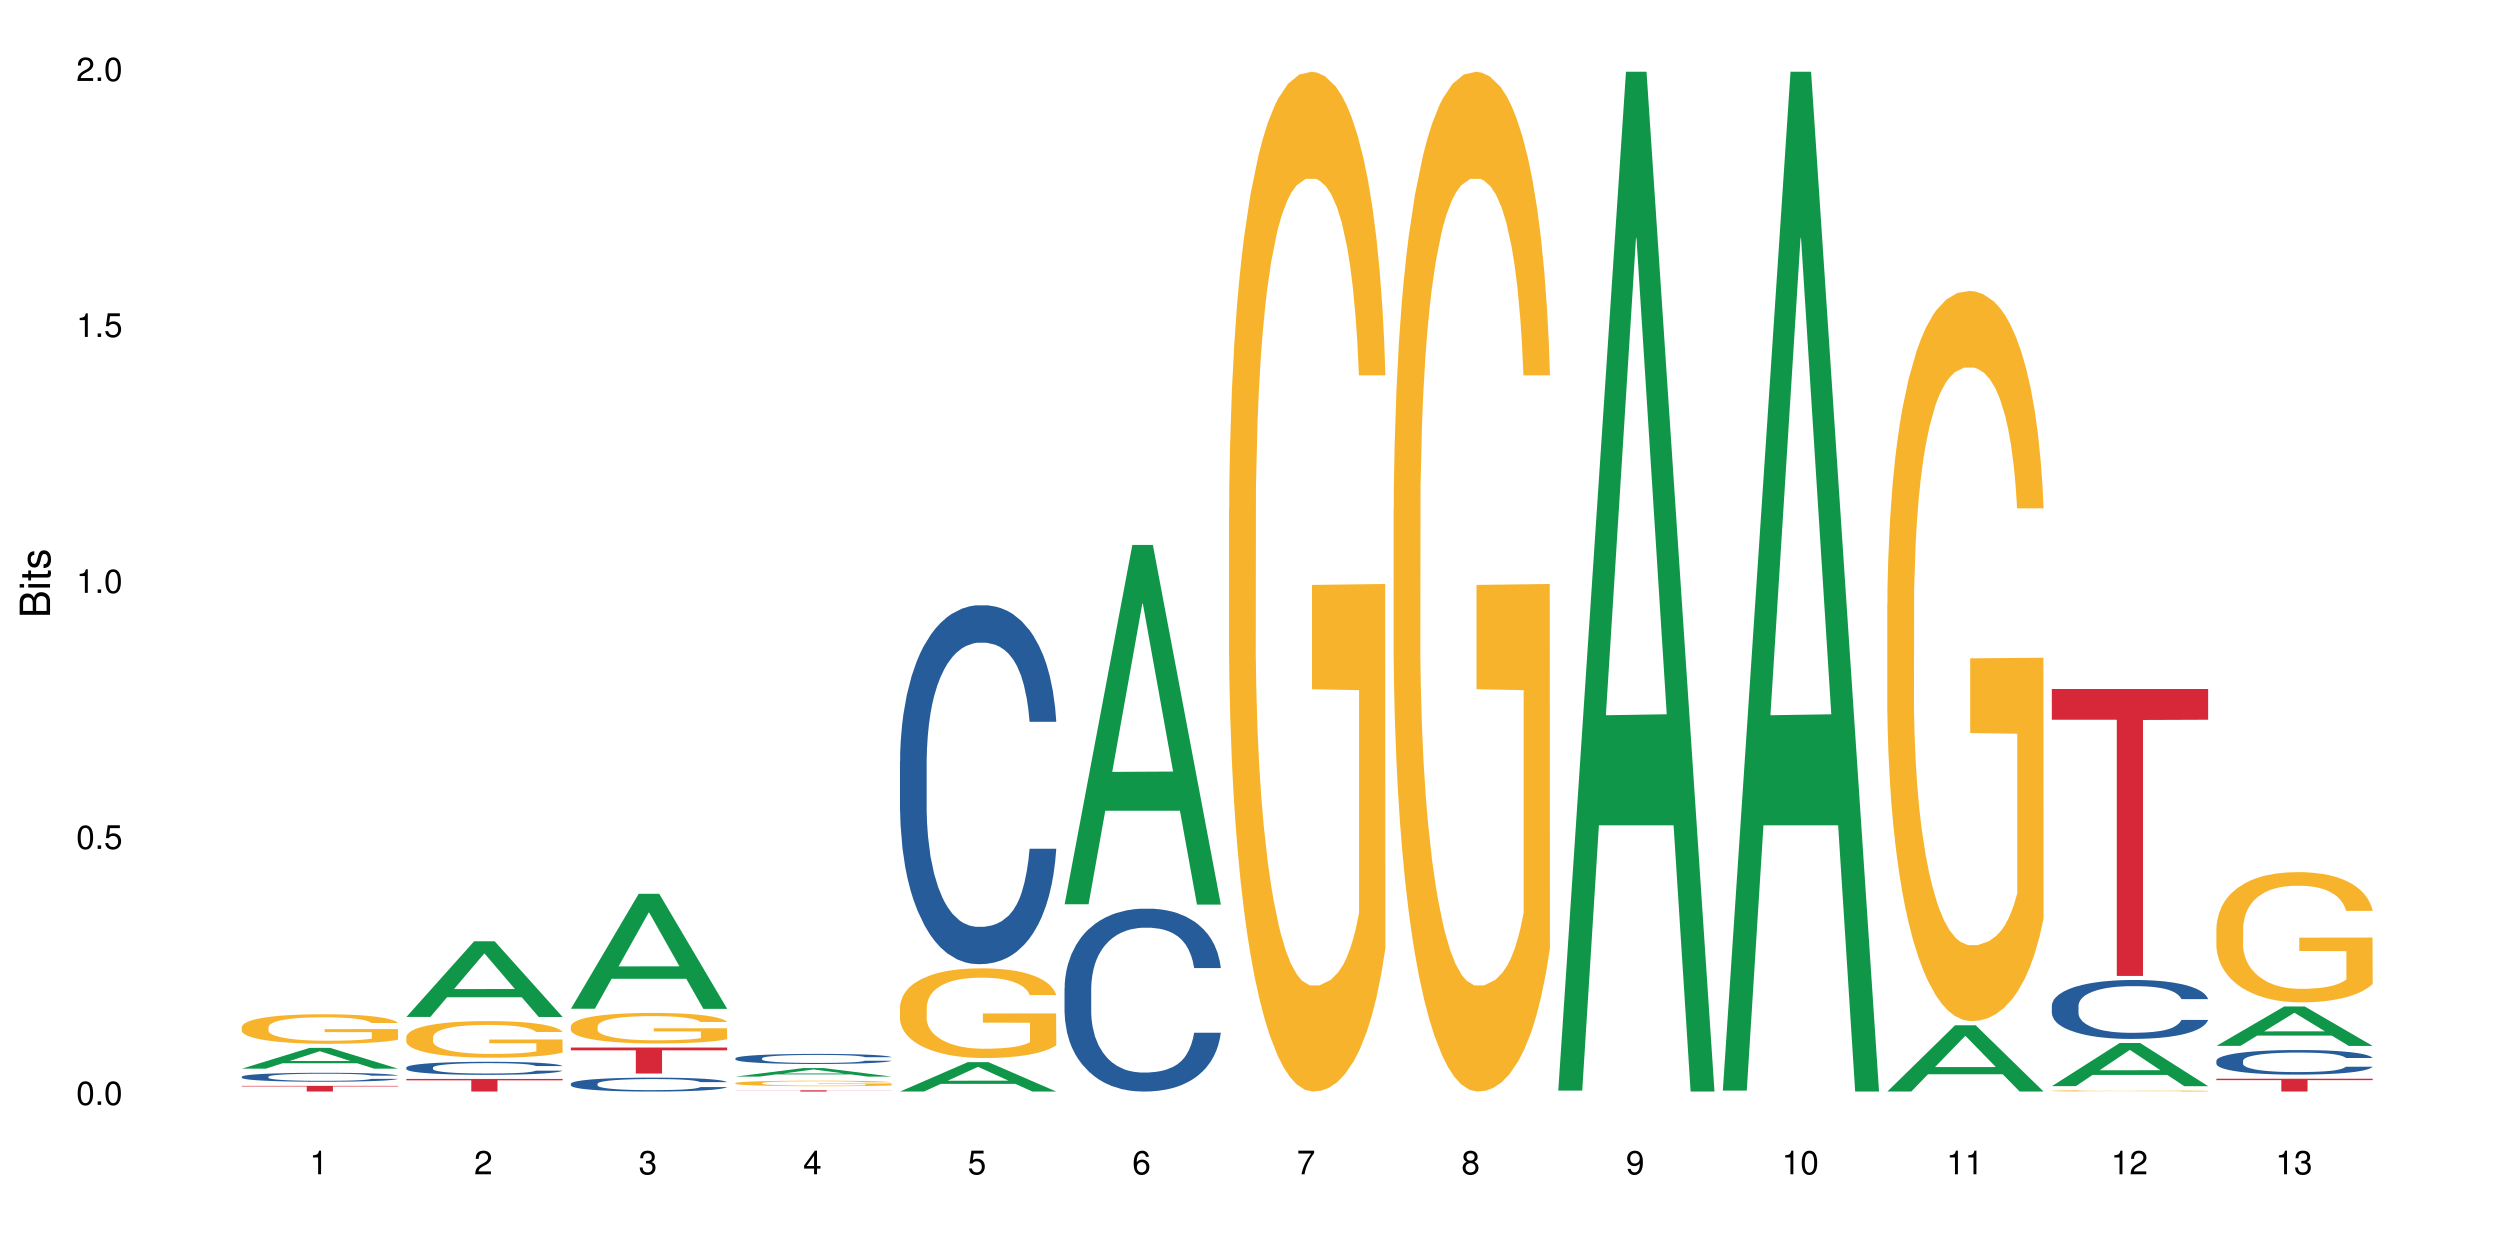 <?xml version="1.0" encoding="UTF-8"?>
<svg xmlns="http://www.w3.org/2000/svg" xmlns:xlink="http://www.w3.org/1999/xlink" width="720pt" height="360pt" viewBox="0 0 720 360" version="1.1">
<defs>
<g>
<symbol overflow="visible" id="glyph0-0">
<path style="stroke:none;" d=""/>
</symbol>
<symbol overflow="visible" id="glyph0-1">
<path style="stroke:none;" d="M 2.641 -6.797 C 2 -6.797 1.422 -6.531 1.078 -6.047 C 0.641 -5.453 0.406 -4.547 0.406 -3.297 C 0.406 -1 1.188 0.219 2.641 0.219 C 4.078 0.219 4.859 -1 4.859 -3.234 C 4.859 -4.562 4.656 -5.438 4.203 -6.047 C 3.844 -6.531 3.281 -6.797 2.641 -6.797 Z M 2.641 -6.047 C 3.547 -6.047 4 -5.125 4 -3.312 C 4 -1.375 3.562 -0.484 2.625 -0.484 C 1.734 -0.484 1.281 -1.422 1.281 -3.281 C 1.281 -5.141 1.734 -6.047 2.641 -6.047 Z M 2.641 -6.047 "/>
</symbol>
<symbol overflow="visible" id="glyph0-2">
<path style="stroke:none;" d="M 1.828 -1 L 0.828 -1 L 0.828 0 L 1.828 0 Z M 1.828 -1 "/>
</symbol>
<symbol overflow="visible" id="glyph0-3">
<path style="stroke:none;" d="M 4.562 -6.797 L 1.062 -6.797 L 0.547 -3.094 L 1.328 -3.094 C 1.719 -3.562 2.047 -3.734 2.578 -3.734 C 3.484 -3.734 4.062 -3.109 4.062 -2.094 C 4.062 -1.125 3.484 -0.531 2.578 -0.531 C 1.828 -0.531 1.375 -0.906 1.188 -1.672 L 0.328 -1.672 C 0.453 -1.109 0.547 -0.844 0.75 -0.594 C 1.125 -0.078 1.828 0.219 2.594 0.219 C 3.969 0.219 4.922 -0.781 4.922 -2.219 C 4.922 -3.562 4.031 -4.484 2.719 -4.484 C 2.25 -4.484 1.859 -4.359 1.469 -4.062 L 1.734 -5.969 L 4.562 -5.969 Z M 4.562 -6.797 "/>
</symbol>
<symbol overflow="visible" id="glyph0-4">
<path style="stroke:none;" d="M 2.484 -4.844 L 2.484 0 L 3.328 0 L 3.328 -6.797 L 2.766 -6.797 C 2.469 -5.75 2.281 -5.609 0.984 -5.453 L 0.984 -4.844 Z M 2.484 -4.844 "/>
</symbol>
<symbol overflow="visible" id="glyph0-5">
<path style="stroke:none;" d="M 4.859 -0.828 L 1.281 -0.828 C 1.359 -1.391 1.672 -1.75 2.5 -2.234 L 3.469 -2.75 C 4.406 -3.266 4.906 -3.969 4.906 -4.812 C 4.906 -5.375 4.672 -5.906 4.266 -6.266 C 3.859 -6.625 3.375 -6.797 2.719 -6.797 C 1.859 -6.797 1.219 -6.5 0.844 -5.922 C 0.609 -5.562 0.5 -5.125 0.484 -4.438 L 1.328 -4.438 C 1.359 -4.906 1.406 -5.188 1.531 -5.406 C 1.75 -5.812 2.188 -6.062 2.703 -6.062 C 3.469 -6.062 4.031 -5.516 4.031 -4.781 C 4.031 -4.25 3.719 -3.797 3.125 -3.438 L 2.234 -2.938 C 0.812 -2.141 0.406 -1.5 0.328 0 L 4.859 0 Z M 4.859 -0.828 "/>
</symbol>
<symbol overflow="visible" id="glyph0-6">
<path style="stroke:none;" d="M 2.125 -3.125 L 2.578 -3.125 C 3.516 -3.125 3.984 -2.703 3.984 -1.891 C 3.984 -1.031 3.469 -0.531 2.578 -0.531 C 1.656 -0.531 1.203 -0.984 1.156 -1.969 L 0.312 -1.969 C 0.344 -1.422 0.438 -1.078 0.609 -0.766 C 0.953 -0.109 1.625 0.219 2.547 0.219 C 3.953 0.219 4.859 -0.609 4.859 -1.906 C 4.859 -2.766 4.516 -3.25 3.703 -3.516 C 4.344 -3.766 4.656 -4.25 4.656 -4.938 C 4.656 -6.109 3.875 -6.797 2.578 -6.797 C 1.203 -6.797 0.484 -6.047 0.453 -4.609 L 1.297 -4.609 C 1.312 -5.016 1.344 -5.25 1.453 -5.453 C 1.641 -5.828 2.062 -6.062 2.594 -6.062 C 3.344 -6.062 3.797 -5.625 3.797 -4.906 C 3.797 -4.422 3.609 -4.141 3.25 -3.984 C 3.016 -3.891 2.719 -3.844 2.125 -3.844 Z M 2.125 -3.125 "/>
</symbol>
<symbol overflow="visible" id="glyph0-7">
<path style="stroke:none;" d="M 3.141 -1.625 L 3.141 0 L 3.984 0 L 3.984 -1.625 L 4.984 -1.625 L 4.984 -2.391 L 3.984 -2.391 L 3.984 -6.797 L 3.359 -6.797 L 0.266 -2.516 L 0.266 -1.625 Z M 3.141 -2.391 L 1 -2.391 L 3.141 -5.359 Z M 3.141 -2.391 "/>
</symbol>
<symbol overflow="visible" id="glyph0-8">
<path style="stroke:none;" d="M 4.781 -5.031 C 4.609 -6.141 3.891 -6.797 2.844 -6.797 C 2.094 -6.797 1.422 -6.438 1.031 -5.828 C 0.609 -5.172 0.406 -4.344 0.406 -3.094 C 0.406 -1.953 0.578 -1.234 0.984 -0.625 C 1.359 -0.078 1.953 0.219 2.703 0.219 C 3.984 0.219 4.922 -0.734 4.922 -2.078 C 4.922 -3.344 4.062 -4.234 2.844 -4.234 C 2.172 -4.234 1.641 -3.969 1.281 -3.469 C 1.281 -5.125 1.828 -6.047 2.797 -6.047 C 3.391 -6.047 3.797 -5.672 3.938 -5.031 Z M 2.734 -3.484 C 3.547 -3.484 4.062 -2.922 4.062 -2 C 4.062 -1.156 3.484 -0.531 2.703 -0.531 C 1.922 -0.531 1.328 -1.188 1.328 -2.047 C 1.328 -2.891 1.906 -3.484 2.734 -3.484 Z M 2.734 -3.484 "/>
</symbol>
<symbol overflow="visible" id="glyph0-9">
<path style="stroke:none;" d="M 4.984 -6.797 L 0.438 -6.797 L 0.438 -5.969 L 4.109 -5.969 C 2.5 -3.656 1.828 -2.234 1.328 0 L 2.219 0 C 2.594 -2.172 3.453 -4.047 4.984 -6.094 Z M 4.984 -6.797 "/>
</symbol>
<symbol overflow="visible" id="glyph0-10">
<path style="stroke:none;" d="M 3.75 -3.578 C 4.453 -4 4.688 -4.344 4.688 -4.984 C 4.688 -6.047 3.844 -6.797 2.641 -6.797 C 1.438 -6.797 0.594 -6.047 0.594 -4.984 C 0.594 -4.359 0.828 -4.016 1.516 -3.578 C 0.734 -3.203 0.359 -2.641 0.359 -1.891 C 0.359 -0.641 1.297 0.219 2.641 0.219 C 3.984 0.219 4.922 -0.641 4.922 -1.875 C 4.922 -2.641 4.531 -3.203 3.75 -3.578 Z M 2.641 -6.047 C 3.359 -6.047 3.812 -5.625 3.812 -4.969 C 3.812 -4.344 3.344 -3.922 2.641 -3.922 C 1.922 -3.922 1.453 -4.344 1.453 -4.984 C 1.453 -5.625 1.922 -6.047 2.641 -6.047 Z M 2.641 -3.203 C 3.484 -3.203 4.062 -2.672 4.062 -1.875 C 4.062 -1.062 3.484 -0.531 2.625 -0.531 C 1.797 -0.531 1.219 -1.078 1.219 -1.875 C 1.219 -2.672 1.797 -3.203 2.641 -3.203 Z M 2.641 -3.203 "/>
</symbol>
<symbol overflow="visible" id="glyph0-11">
<path style="stroke:none;" d="M 0.516 -1.547 C 0.672 -0.438 1.406 0.219 2.438 0.219 C 3.188 0.219 3.859 -0.141 4.266 -0.75 C 4.688 -1.406 4.891 -2.25 4.891 -3.484 C 4.891 -4.625 4.703 -5.359 4.312 -5.953 C 3.938 -6.5 3.344 -6.797 2.594 -6.797 C 1.297 -6.797 0.359 -5.844 0.359 -4.516 C 0.359 -3.25 1.234 -2.344 2.453 -2.344 C 3.094 -2.344 3.562 -2.578 4.016 -3.109 C 4 -1.453 3.469 -0.531 2.5 -0.531 C 1.906 -0.531 1.484 -0.906 1.359 -1.547 Z M 2.578 -6.062 C 3.375 -6.062 3.969 -5.406 3.969 -4.531 C 3.969 -3.688 3.375 -3.094 2.547 -3.094 C 1.734 -3.094 1.234 -3.672 1.234 -4.578 C 1.234 -5.438 1.797 -6.062 2.578 -6.062 Z M 2.578 -6.062 "/>
</symbol>
<symbol overflow="visible" id="glyph1-0">
<path style="stroke:none;" d=""/>
</symbol>
<symbol overflow="visible" id="glyph1-1">
<path style="stroke:none;" d="M 0 -0.953 L 0 -4.891 C 0 -5.719 -0.234 -6.344 -0.734 -6.797 C -1.188 -7.234 -1.812 -7.469 -2.5 -7.469 C -3.547 -7.469 -4.188 -7 -4.625 -5.875 C -4.984 -6.672 -5.641 -7.094 -6.531 -7.094 C -7.156 -7.094 -7.734 -6.859 -8.141 -6.391 C -8.562 -5.938 -8.75 -5.344 -8.75 -4.5 L -8.75 -0.953 Z M -4.984 -2.062 L -7.766 -2.062 L -7.766 -4.219 C -7.766 -4.844 -7.688 -5.203 -7.453 -5.5 C -7.219 -5.812 -6.859 -5.969 -6.375 -5.969 C -5.906 -5.969 -5.531 -5.812 -5.297 -5.5 C -5.062 -5.203 -4.984 -4.844 -4.984 -4.219 Z M -0.984 -2.062 L -4 -2.062 L -4 -4.781 C -4 -5.328 -3.859 -5.688 -3.578 -5.953 C -3.297 -6.219 -2.922 -6.359 -2.484 -6.359 C -2.062 -6.359 -1.688 -6.219 -1.406 -5.953 C -1.109 -5.688 -0.984 -5.328 -0.984 -4.781 Z M -0.984 -2.062 "/>
</symbol>
<symbol overflow="visible" id="glyph1-2">
<path style="stroke:none;" d="M -6.281 -1.797 L -6.281 -0.797 L 0 -0.797 L 0 -1.797 Z M -8.75 -1.797 L -8.75 -0.797 L -7.484 -0.797 L -7.484 -1.797 Z M -8.75 -1.797 "/>
</symbol>
<symbol overflow="visible" id="glyph1-3">
<path style="stroke:none;" d="M -6.281 -3.047 L -6.281 -2.016 L -8.016 -2.016 L -8.016 -1.016 L -6.281 -1.016 L -6.281 -0.172 L -5.469 -0.172 L -5.469 -1.016 L -0.719 -1.016 C -0.078 -1.016 0.281 -1.453 0.281 -2.234 C 0.281 -2.469 0.25 -2.719 0.188 -3.047 L -0.641 -3.047 C -0.609 -2.922 -0.594 -2.766 -0.594 -2.562 C -0.594 -2.141 -0.719 -2.016 -1.156 -2.016 L -5.469 -2.016 L -5.469 -3.047 Z M -6.281 -3.047 "/>
</symbol>
<symbol overflow="visible" id="glyph1-4">
<path style="stroke:none;" d="M -4.531 -5.25 C -5.766 -5.25 -6.469 -4.422 -6.469 -2.969 C -6.469 -1.516 -5.719 -0.562 -4.547 -0.562 C -3.562 -0.562 -3.094 -1.062 -2.734 -2.562 L -2.516 -3.484 C -2.344 -4.188 -2.094 -4.469 -1.625 -4.469 C -1.047 -4.469 -0.641 -3.875 -0.641 -3 C -0.641 -2.453 -0.797 -2 -1.062 -1.75 C -1.25 -1.594 -1.422 -1.531 -1.875 -1.469 L -1.875 -0.406 C -0.422 -0.453 0.281 -1.266 0.281 -2.922 C 0.281 -4.5 -0.5 -5.516 -1.719 -5.516 C -2.656 -5.516 -3.172 -4.984 -3.469 -3.734 L -3.703 -2.766 C -3.891 -1.953 -4.156 -1.609 -4.594 -1.609 C -5.172 -1.609 -5.547 -2.125 -5.547 -2.938 C -5.547 -3.75 -5.203 -4.172 -4.531 -4.203 Z M -4.531 -5.25 "/>
</symbol>
</g>
</defs>
<g id="surface72595">
<rect x="0" y="0" width="720" height="360" style="fill:rgb(100%,100%,100%);fill-opacity:1;stroke:none;"/>
<path style=" stroke:none;fill-rule:nonzero;fill:rgb(6.275%,58.824%,28.235%);fill-opacity:1;" d="M 69.629 307.777 L 69.676 307.773 L 89.156 301.793 L 95.074 301.793 L 114.648 307.785 L 107.773 307.785 L 102.867 306.219 L 81.367 306.219 L 76.555 307.777 L 69.629 307.777 L 83.434 305.574 L 100.895 305.566 L 92.188 302.77 L 92.09 302.766 L 91.996 302.781 L 83.387 305.566 L 83.434 305.574 Z M 69.629 307.777 "/>
<path style=" stroke:none;fill-rule:nonzero;fill:rgb(14.51%,36.078%,60%);fill-opacity:1;" d="M 69.629 310.086 L 69.684 310.082 L 69.684 310.027 L 69.848 309.938 L 70.234 309.824 L 70.617 309.746 L 71.605 309.605 L 72.977 309.473 L 74.406 309.367 L 75.449 309.309 L 76.383 309.262 L 78.523 309.172 L 79.895 309.129 L 81.379 309.09 L 83.191 309.047 L 84.508 309.023 L 87.473 308.988 L 89.668 308.969 L 91.371 308.965 L 95.051 308.965 L 97.246 308.973 L 98.84 308.984 L 100.594 309.004 L 102.078 309.023 L 104.656 309.078 L 106.965 309.145 L 108.008 309.18 L 109.652 309.254 L 110.918 309.324 L 111.797 309.387 L 112.785 309.473 L 113.66 309.578 L 114.32 309.699 L 114.648 309.801 L 106.965 309.801 L 106.578 309.707 L 106.141 309.633 L 105.316 309.535 L 104.492 309.469 L 103.34 309.398 L 102.297 309.355 L 100.871 309.309 L 99.605 309.281 L 98.289 309.262 L 97.027 309.246 L 94.609 309.23 L 91.809 309.23 L 90.766 309.238 L 88.625 309.254 L 87.473 309.273 L 85.824 309.305 L 84.672 309.336 L 83.301 309.383 L 82.367 309.422 L 81.215 309.484 L 80.391 309.539 L 79.457 309.617 L 78.906 309.676 L 78.414 309.742 L 77.977 309.82 L 77.645 309.902 L 77.426 309.988 L 77.316 310.074 L 77.316 310.441 L 77.426 310.523 L 77.699 310.625 L 78.414 310.766 L 79.457 310.891 L 80.664 310.992 L 81.816 311.062 L 82.477 311.094 L 83.355 311.133 L 84.727 311.18 L 86.703 311.227 L 87.855 311.246 L 89.613 311.266 L 91.426 311.273 L 93.844 311.273 L 95.984 311.266 L 97.41 311.254 L 98.895 311.234 L 100.926 311.195 L 102.188 311.156 L 103.285 311.113 L 104.109 311.066 L 104.656 311.027 L 105.48 310.957 L 106.141 310.875 L 106.633 310.793 L 106.965 310.715 L 114.648 310.715 L 114.32 310.809 L 113.828 310.898 L 113.332 310.969 L 112.562 311.051 L 111.688 311.125 L 110.422 311.207 L 109.379 311.262 L 108.008 311.32 L 106.746 311.363 L 105.371 311.402 L 103.34 311.449 L 102.023 311.477 L 100.594 311.496 L 98.895 311.516 L 96.75 311.531 L 94.445 311.539 L 92.305 311.543 L 90 311.539 L 88.297 311.527 L 86.047 311.508 L 83.246 311.465 L 81.215 311.422 L 79.621 311.375 L 78.25 311.328 L 76.711 311.266 L 74.734 311.16 L 73.527 311.082 L 72.703 311.016 L 71.77 310.922 L 71.113 310.84 L 70.344 310.707 L 69.793 310.539 L 69.629 310.41 Z M 69.629 310.086 "/>
<path style=" stroke:none;fill-rule:nonzero;fill:rgb(96.863%,70.196%,16.863%);fill-opacity:1;" d="M 69.629 295.746 L 69.684 295.738 L 69.684 295.582 L 69.902 295.234 L 70.453 294.75 L 71.168 294.355 L 71.934 294.043 L 72.43 293.879 L 73.254 293.648 L 73.965 293.477 L 75.777 293.125 L 78.086 292.801 L 79.348 292.66 L 80.773 292.527 L 82.805 292.379 L 83.738 292.324 L 86.594 292.199 L 89.832 292.125 L 93.402 292.102 L 95.051 292.109 L 97.301 292.141 L 100.375 292.223 L 102.133 292.301 L 103.504 292.379 L 104.934 292.48 L 106.688 292.637 L 108.336 292.824 L 109.652 293.008 L 110.973 293.242 L 112.07 293.492 L 113.004 293.762 L 113.828 294.09 L 114.32 294.363 L 114.648 294.633 L 107.02 294.633 L 106.578 294.363 L 106.086 294.152 L 105.262 293.895 L 104.438 293.711 L 103.613 293.562 L 102.078 293.359 L 100.758 293.234 L 99.113 293.125 L 97.52 293.055 L 95.707 293.008 L 94.609 292.992 L 91.699 292.992 L 89.066 293.047 L 87.527 293.109 L 86.43 293.172 L 84.891 293.289 L 83.961 293.383 L 83.41 293.445 L 81.762 293.688 L 80.664 293.902 L 80.062 294.051 L 79.293 294.285 L 78.742 294.496 L 78.141 294.805 L 77.809 295.039 L 77.371 295.566 L 77.316 296.965 L 77.48 297.262 L 77.809 297.582 L 78.25 297.859 L 78.906 298.156 L 79.566 298.383 L 80.719 298.684 L 81.707 298.887 L 82.477 299.02 L 83.961 299.23 L 84.562 299.297 L 85.992 299.438 L 87.473 299.547 L 89.285 299.641 L 90.656 299.688 L 92.855 299.727 L 95.652 299.727 L 98.949 299.68 L 101.035 299.617 L 102.461 299.555 L 103.395 299.5 L 104.547 299.414 L 105.371 299.336 L 106.141 299.254 L 107.074 299.121 L 107.074 297.262 L 93.512 297.254 L 93.512 296.383 L 114.594 296.375 L 114.648 299.414 L 113.496 299.625 L 112.07 299.828 L 110.699 299.984 L 109.27 300.113 L 107.238 300.262 L 105.59 300.355 L 103.066 300.465 L 100.758 300.535 L 98.344 300.582 L 96.203 300.605 L 93.676 300.613 L 91.426 300.598 L 89.012 300.551 L 87.09 300.488 L 85.332 300.41 L 83.574 300.309 L 81.379 300.145 L 79.953 300.016 L 78.469 299.852 L 76.988 299.656 L 75.668 299.445 L 74.789 299.281 L 73.91 299.098 L 72.977 298.863 L 72.102 298.598 L 71.441 298.359 L 70.836 298.086 L 70.398 297.828 L 69.957 297.48 L 69.738 297.199 L 69.629 296.957 Z M 69.629 295.746 "/>
<path style=" stroke:none;fill-rule:nonzero;fill:rgb(83.922%,15.686%,22.353%);fill-opacity:1;" d="M 69.629 312.723 L 114.648 312.723 L 114.648 312.898 L 95.887 312.902 L 95.887 314.371 L 88.34 314.371 L 88.34 312.902 L 88.23 312.898 L 69.629 312.898 Z M 69.629 312.723 "/>
<path style=" stroke:none;fill-rule:nonzero;fill:rgb(6.275%,58.824%,28.235%);fill-opacity:1;" d="M 117.02 292.879 L 117.066 292.859 L 136.547 271.09 L 142.465 271.09 L 162.039 292.898 L 155.164 292.898 L 150.258 287.207 L 128.758 287.207 L 123.945 292.879 L 117.02 292.879 L 130.824 284.852 L 148.285 284.832 L 139.578 274.652 L 139.48 274.633 L 139.387 274.691 L 130.777 284.832 L 130.824 284.852 Z M 117.02 292.879 "/>
<path style=" stroke:none;fill-rule:nonzero;fill:rgb(14.51%,36.078%,60%);fill-opacity:1;" d="M 117.02 307.434 L 117.074 307.43 L 117.074 307.348 L 117.238 307.219 L 117.625 307.055 L 118.008 306.938 L 118.996 306.738 L 120.367 306.539 L 121.797 306.391 L 122.84 306.301 L 123.773 306.23 L 125.914 306.105 L 127.285 306.039 L 128.77 305.98 L 130.582 305.922 L 131.898 305.887 L 134.863 305.832 L 137.059 305.809 L 138.762 305.797 L 142.441 305.797 L 144.637 305.812 L 146.23 305.828 L 147.984 305.855 L 149.469 305.887 L 152.047 305.965 L 154.355 306.059 L 155.398 306.113 L 157.043 306.223 L 158.309 306.324 L 159.188 306.414 L 160.176 306.539 L 161.051 306.695 L 161.711 306.871 L 162.039 307.02 L 154.355 307.02 L 153.969 306.883 L 153.531 306.773 L 152.707 306.633 L 151.883 306.535 L 150.73 306.434 L 149.688 306.367 L 148.262 306.305 L 146.996 306.262 L 145.68 306.23 L 144.418 306.211 L 142 306.191 L 139.199 306.191 L 138.156 306.195 L 136.016 306.223 L 134.863 306.25 L 133.215 306.297 L 132.062 306.34 L 130.691 306.41 L 129.758 306.469 L 128.605 306.559 L 127.781 306.637 L 126.848 306.75 L 126.297 306.836 L 125.805 306.934 L 125.367 307.047 L 125.035 307.168 L 124.816 307.293 L 124.707 307.418 L 124.707 307.949 L 124.816 308.074 L 125.09 308.219 L 125.805 308.43 L 126.848 308.609 L 128.055 308.754 L 129.207 308.859 L 129.867 308.906 L 130.746 308.961 L 132.117 309.031 L 134.094 309.098 L 135.246 309.125 L 137.004 309.152 L 138.816 309.168 L 141.234 309.168 L 143.375 309.152 L 144.801 309.137 L 146.285 309.109 L 148.316 309.051 L 149.578 308.996 L 150.676 308.93 L 151.5 308.863 L 152.047 308.809 L 152.871 308.703 L 153.531 308.586 L 154.023 308.465 L 154.355 308.348 L 162.039 308.348 L 161.711 308.484 L 161.219 308.621 L 160.723 308.719 L 159.953 308.84 L 159.074 308.945 L 157.812 309.066 L 156.77 309.145 L 155.398 309.23 L 154.137 309.297 L 152.762 309.355 L 150.73 309.426 L 149.414 309.461 L 147.984 309.488 L 146.285 309.516 L 144.141 309.543 L 141.836 309.555 L 139.695 309.559 L 137.391 309.551 L 135.688 309.539 L 133.438 309.508 L 130.637 309.445 L 128.605 309.379 L 127.012 309.316 L 125.641 309.246 L 124.102 309.152 L 122.125 309 L 120.918 308.887 L 120.094 308.789 L 119.16 308.656 L 118.504 308.535 L 117.734 308.344 L 117.184 308.098 L 117.02 307.91 Z M 117.02 307.434 "/>
<path style=" stroke:none;fill-rule:nonzero;fill:rgb(96.863%,70.196%,16.863%);fill-opacity:1;" d="M 117.02 298.594 L 117.074 298.582 L 117.074 298.391 L 117.293 297.957 L 117.844 297.363 L 118.559 296.871 L 119.324 296.484 L 119.82 296.285 L 120.645 295.996 L 121.355 295.781 L 123.168 295.352 L 125.477 294.945 L 126.738 294.773 L 128.164 294.609 L 130.195 294.426 L 131.129 294.359 L 133.984 294.203 L 137.223 294.109 L 140.793 294.078 L 142.441 294.09 L 144.691 294.129 L 147.766 294.234 L 149.523 294.328 L 150.895 294.426 L 152.324 294.551 L 154.078 294.742 L 155.727 294.973 L 157.043 295.207 L 158.363 295.496 L 159.461 295.801 L 160.395 296.141 L 161.219 296.543 L 161.711 296.879 L 162.039 297.219 L 154.41 297.219 L 153.969 296.879 L 153.477 296.621 L 152.652 296.301 L 151.828 296.07 L 151.004 295.891 L 149.469 295.637 L 148.148 295.484 L 146.504 295.352 L 144.91 295.262 L 143.098 295.207 L 142 295.188 L 139.09 295.188 L 136.457 295.254 L 134.918 295.332 L 133.82 295.406 L 132.281 295.551 L 131.352 295.668 L 130.801 295.746 L 129.152 296.043 L 128.055 296.312 L 127.453 296.496 L 126.684 296.785 L 126.133 297.043 L 125.531 297.43 L 125.199 297.719 L 124.762 298.371 L 124.707 300.105 L 124.871 300.469 L 125.199 300.863 L 125.641 301.211 L 126.297 301.578 L 126.957 301.855 L 128.109 302.23 L 129.098 302.48 L 129.867 302.645 L 131.352 302.906 L 131.953 302.992 L 133.383 303.164 L 134.863 303.301 L 136.676 303.414 L 138.047 303.473 L 140.246 303.52 L 143.043 303.52 L 146.34 303.465 L 148.426 303.387 L 149.852 303.309 L 150.785 303.242 L 151.938 303.137 L 152.762 303.039 L 153.531 302.934 L 154.465 302.77 L 154.465 300.469 L 140.902 300.461 L 140.902 299.383 L 161.984 299.371 L 162.039 303.137 L 160.887 303.395 L 159.461 303.648 L 158.086 303.84 L 156.66 304.004 L 154.629 304.184 L 152.98 304.301 L 150.457 304.438 L 148.148 304.523 L 145.734 304.582 L 143.594 304.609 L 141.066 304.617 L 138.816 304.598 L 136.402 304.543 L 134.48 304.465 L 132.723 304.367 L 130.965 304.242 L 128.77 304.043 L 127.34 303.879 L 125.859 303.676 L 124.379 303.434 L 123.059 303.176 L 122.18 302.973 L 121.301 302.742 L 120.367 302.453 L 119.492 302.125 L 118.832 301.828 L 118.227 301.492 L 117.789 301.172 L 117.348 300.738 L 117.129 300.395 L 117.02 300.094 Z M 117.02 298.594 "/>
<path style=" stroke:none;fill-rule:nonzero;fill:rgb(83.922%,15.686%,22.353%);fill-opacity:1;" d="M 117.02 310.738 L 162.039 310.738 L 162.039 311.129 L 143.277 311.129 L 143.277 314.371 L 135.73 314.371 L 135.73 311.133 L 135.617 311.129 L 117.02 311.129 Z M 117.02 310.738 "/>
<path style=" stroke:none;fill-rule:nonzero;fill:rgb(6.275%,58.824%,28.235%);fill-opacity:1;" d="M 164.41 290.516 L 164.457 290.484 L 183.938 257.418 L 189.855 257.418 L 209.43 290.547 L 202.555 290.547 L 197.648 281.898 L 176.148 281.898 L 171.336 290.516 L 164.41 290.516 L 178.215 278.324 L 195.676 278.293 L 186.969 262.832 L 186.871 262.801 L 186.777 262.895 L 178.168 278.293 L 178.215 278.324 Z M 164.41 290.516 "/>
<path style=" stroke:none;fill-rule:nonzero;fill:rgb(14.51%,36.078%,60%);fill-opacity:1;" d="M 164.41 312.105 L 164.465 312.102 L 164.465 312.012 L 164.629 311.875 L 165.016 311.699 L 165.398 311.578 L 166.387 311.359 L 167.758 311.152 L 169.188 310.992 L 170.23 310.895 L 171.164 310.82 L 173.305 310.688 L 174.676 310.617 L 176.16 310.555 L 177.973 310.492 L 179.289 310.457 L 182.254 310.398 L 184.449 310.371 L 186.152 310.359 L 189.832 310.359 L 192.027 310.375 L 193.621 310.395 L 195.375 310.422 L 196.859 310.457 L 199.438 310.535 L 201.746 310.637 L 202.789 310.695 L 204.434 310.812 L 205.699 310.922 L 206.578 311.016 L 207.566 311.152 L 208.441 311.316 L 209.102 311.504 L 209.43 311.66 L 201.746 311.66 L 201.359 311.516 L 200.922 311.402 L 200.098 311.25 L 199.273 311.145 L 198.121 311.039 L 197.078 310.969 L 195.652 310.898 L 194.387 310.855 L 193.07 310.82 L 191.809 310.801 L 189.391 310.777 L 186.59 310.777 L 185.547 310.785 L 183.406 310.812 L 182.254 310.84 L 180.605 310.891 L 179.453 310.938 L 178.082 311.012 L 177.148 311.074 L 175.996 311.172 L 175.172 311.254 L 174.238 311.375 L 173.688 311.469 L 173.195 311.57 L 172.754 311.691 L 172.426 311.82 L 172.207 311.953 L 172.098 312.086 L 172.098 312.656 L 172.207 312.785 L 172.48 312.941 L 173.195 313.164 L 174.238 313.359 L 175.445 313.512 L 176.598 313.621 L 177.258 313.676 L 178.137 313.734 L 179.508 313.805 L 181.484 313.879 L 182.637 313.91 L 184.395 313.938 L 186.207 313.953 L 188.621 313.953 L 190.766 313.938 L 192.191 313.918 L 193.676 313.891 L 195.707 313.828 L 196.969 313.77 L 198.066 313.699 L 198.891 313.629 L 199.438 313.57 L 200.262 313.457 L 200.922 313.332 L 201.414 313.203 L 201.746 313.082 L 209.43 313.082 L 209.102 313.227 L 208.609 313.371 L 208.113 313.477 L 207.344 313.605 L 206.465 313.719 L 205.203 313.848 L 204.16 313.93 L 202.789 314.023 L 201.523 314.094 L 200.152 314.156 L 198.121 314.227 L 196.805 314.266 L 195.375 314.297 L 193.676 314.328 L 191.531 314.352 L 189.227 314.367 L 187.086 314.371 L 184.781 314.363 L 183.078 314.348 L 180.828 314.316 L 178.027 314.25 L 175.996 314.18 L 174.402 314.109 L 173.031 314.035 L 171.492 313.938 L 169.516 313.777 L 168.309 313.652 L 167.484 313.551 L 166.551 313.406 L 165.895 313.277 L 165.125 313.074 L 164.574 312.812 L 164.41 312.609 Z M 164.41 312.105 "/>
<path style=" stroke:none;fill-rule:nonzero;fill:rgb(96.863%,70.196%,16.863%);fill-opacity:1;" d="M 164.41 295.492 L 164.465 295.484 L 164.465 295.324 L 164.684 294.961 L 165.234 294.465 L 165.949 294.055 L 166.715 293.734 L 167.211 293.566 L 168.035 293.324 L 168.746 293.148 L 170.559 292.785 L 172.867 292.449 L 174.129 292.305 L 175.555 292.168 L 177.586 292.016 L 178.52 291.961 L 181.375 291.832 L 184.613 291.75 L 188.184 291.727 L 189.832 291.734 L 192.082 291.766 L 195.156 291.855 L 196.914 291.938 L 198.285 292.016 L 199.715 292.121 L 201.469 292.281 L 203.117 292.473 L 204.434 292.664 L 205.754 292.906 L 206.852 293.164 L 207.785 293.445 L 208.609 293.781 L 209.102 294.062 L 209.43 294.344 L 201.801 294.344 L 201.359 294.062 L 200.867 293.848 L 200.043 293.582 L 199.219 293.387 L 198.395 293.234 L 196.859 293.027 L 195.539 292.898 L 193.895 292.785 L 192.301 292.715 L 190.488 292.664 L 189.391 292.648 L 186.48 292.648 L 183.848 292.707 L 182.309 292.77 L 181.211 292.836 L 179.672 292.953 L 178.742 293.051 L 178.191 293.117 L 176.543 293.363 L 175.445 293.59 L 174.844 293.742 L 174.074 293.98 L 173.523 294.199 L 172.922 294.52 L 172.59 294.762 L 172.152 295.305 L 172.098 296.75 L 172.262 297.055 L 172.59 297.387 L 173.031 297.676 L 173.688 297.98 L 174.348 298.211 L 175.5 298.523 L 176.488 298.734 L 177.258 298.871 L 178.742 299.086 L 179.344 299.16 L 180.773 299.305 L 182.254 299.414 L 184.066 299.512 L 185.438 299.559 L 187.633 299.602 L 190.434 299.602 L 193.73 299.551 L 195.816 299.488 L 197.242 299.422 L 198.176 299.367 L 199.328 299.281 L 200.152 299.199 L 200.922 299.109 L 201.855 298.973 L 201.855 297.055 L 188.293 297.047 L 188.293 296.148 L 209.375 296.141 L 209.43 299.281 L 208.277 299.496 L 206.852 299.703 L 205.477 299.867 L 204.051 300 L 202.02 300.152 L 200.371 300.25 L 197.848 300.363 L 195.539 300.434 L 193.125 300.484 L 190.984 300.508 L 188.457 300.516 L 186.207 300.5 L 183.793 300.449 L 181.871 300.387 L 180.113 300.309 L 178.355 300.203 L 176.16 300.035 L 174.73 299.898 L 173.25 299.73 L 171.766 299.527 L 170.449 299.312 L 169.57 299.145 L 168.691 298.949 L 167.758 298.711 L 166.883 298.438 L 166.223 298.188 L 165.617 297.906 L 165.18 297.641 L 164.738 297.281 L 164.52 296.992 L 164.41 296.742 Z M 164.41 295.492 "/>
<path style=" stroke:none;fill-rule:nonzero;fill:rgb(83.922%,15.686%,22.353%);fill-opacity:1;" d="M 164.41 301.695 L 209.43 301.695 L 209.43 302.496 L 190.668 302.504 L 190.668 309.18 L 183.117 309.18 L 183.117 302.512 L 183.008 302.496 L 164.41 302.496 Z M 164.41 301.695 "/>
<path style=" stroke:none;fill-rule:nonzero;fill:rgb(6.275%,58.824%,28.235%);fill-opacity:1;" d="M 211.801 310.059 L 211.848 310.059 L 231.328 307.605 L 237.246 307.605 L 256.82 310.062 L 249.945 310.062 L 245.039 309.422 L 223.539 309.422 L 218.727 310.059 L 211.801 310.059 L 225.605 309.156 L 243.066 309.152 L 234.359 308.008 L 234.262 308.004 L 234.168 308.012 L 225.559 309.152 L 225.605 309.156 Z M 211.801 310.059 "/>
<path style=" stroke:none;fill-rule:nonzero;fill:rgb(14.51%,36.078%,60%);fill-opacity:1;" d="M 211.801 304.785 L 211.855 304.785 L 211.855 304.719 L 212.02 304.617 L 212.406 304.492 L 212.789 304.402 L 213.777 304.246 L 215.148 304.098 L 216.578 303.98 L 217.621 303.91 L 218.555 303.859 L 220.695 303.758 L 222.066 303.707 L 223.551 303.664 L 225.363 303.617 L 226.68 303.594 L 229.645 303.551 L 231.84 303.531 L 233.543 303.523 L 237.223 303.523 L 239.418 303.535 L 241.012 303.547 L 242.766 303.566 L 244.25 303.594 L 246.828 303.652 L 249.137 303.727 L 250.18 303.766 L 251.824 303.848 L 253.09 303.93 L 253.969 304 L 254.957 304.098 L 255.832 304.215 L 256.492 304.352 L 256.82 304.465 L 249.137 304.465 L 248.75 304.359 L 248.312 304.277 L 247.488 304.168 L 246.664 304.09 L 245.512 304.016 L 244.469 303.965 L 243.043 303.914 L 241.777 303.883 L 240.461 303.859 L 239.199 303.84 L 236.781 303.824 L 233.98 303.824 L 232.938 303.832 L 230.797 303.852 L 229.645 303.871 L 227.996 303.906 L 226.844 303.941 L 225.473 303.996 L 224.539 304.039 L 223.387 304.109 L 222.562 304.172 L 221.629 304.258 L 221.078 304.324 L 220.586 304.398 L 220.145 304.488 L 219.816 304.578 L 219.598 304.676 L 219.488 304.773 L 219.488 305.184 L 219.598 305.281 L 219.871 305.391 L 220.586 305.555 L 221.629 305.695 L 222.836 305.805 L 223.988 305.887 L 224.648 305.922 L 225.527 305.965 L 226.898 306.02 L 228.875 306.07 L 230.027 306.094 L 231.785 306.113 L 233.598 306.125 L 236.012 306.125 L 238.156 306.113 L 239.582 306.102 L 241.066 306.078 L 243.098 306.035 L 244.359 305.992 L 245.457 305.941 L 246.281 305.891 L 246.828 305.848 L 247.652 305.766 L 248.312 305.676 L 248.805 305.582 L 249.137 305.492 L 256.82 305.492 L 256.492 305.598 L 256 305.703 L 255.504 305.777 L 254.734 305.871 L 253.855 305.953 L 252.594 306.047 L 251.551 306.109 L 250.18 306.176 L 248.914 306.227 L 247.543 306.27 L 245.512 306.324 L 244.195 306.348 L 242.766 306.375 L 241.066 306.395 L 238.922 306.414 L 236.617 306.422 L 234.477 306.426 L 232.172 306.422 L 230.469 306.41 L 228.219 306.387 L 225.418 306.34 L 223.387 306.289 L 221.793 306.238 L 220.422 306.184 L 218.883 306.113 L 216.906 305.996 L 215.699 305.906 L 214.875 305.832 L 213.941 305.727 L 213.285 305.637 L 212.516 305.488 L 211.965 305.297 L 211.801 305.152 Z M 211.801 304.785 "/>
<path style=" stroke:none;fill-rule:nonzero;fill:rgb(96.863%,70.196%,16.863%);fill-opacity:1;" d="M 211.801 311.922 L 211.855 311.922 L 211.855 311.891 L 212.074 311.824 L 212.625 311.734 L 213.34 311.66 L 214.105 311.605 L 214.602 311.574 L 215.426 311.531 L 216.137 311.5 L 217.949 311.434 L 220.258 311.371 L 221.52 311.348 L 222.945 311.32 L 224.977 311.293 L 225.91 311.285 L 228.766 311.262 L 232.004 311.246 L 235.574 311.242 L 237.223 311.242 L 239.473 311.25 L 242.547 311.266 L 244.305 311.277 L 245.676 311.293 L 247.105 311.312 L 248.859 311.34 L 250.508 311.375 L 251.824 311.41 L 253.145 311.453 L 254.242 311.5 L 255.176 311.551 L 256 311.613 L 256.492 311.664 L 256.82 311.715 L 249.191 311.715 L 248.75 311.664 L 248.258 311.625 L 247.434 311.578 L 246.609 311.543 L 245.785 311.516 L 244.25 311.477 L 242.93 311.453 L 241.285 311.434 L 239.691 311.418 L 237.879 311.41 L 236.781 311.406 L 233.871 311.406 L 231.238 311.418 L 229.699 311.43 L 228.602 311.441 L 227.062 311.465 L 226.133 311.48 L 225.582 311.492 L 223.934 311.539 L 222.836 311.578 L 222.234 311.605 L 221.465 311.648 L 220.914 311.688 L 220.312 311.746 L 219.98 311.789 L 219.543 311.887 L 219.488 312.148 L 219.652 312.203 L 219.98 312.266 L 220.422 312.316 L 221.078 312.371 L 221.738 312.414 L 222.891 312.469 L 223.879 312.508 L 224.648 312.531 L 226.133 312.57 L 226.734 312.586 L 228.164 312.609 L 229.645 312.633 L 231.457 312.648 L 232.828 312.656 L 235.023 312.664 L 237.824 312.664 L 241.121 312.656 L 243.207 312.645 L 244.633 312.633 L 245.566 312.621 L 246.719 312.605 L 247.543 312.59 L 248.312 312.574 L 249.246 312.551 L 249.246 312.203 L 235.684 312.203 L 235.684 312.039 L 256.766 312.039 L 256.82 312.605 L 255.668 312.645 L 254.242 312.684 L 252.867 312.711 L 251.441 312.738 L 249.41 312.766 L 247.762 312.781 L 245.238 312.801 L 242.93 312.816 L 240.516 312.824 L 238.375 312.828 L 233.598 312.828 L 231.184 312.816 L 229.262 312.805 L 227.504 312.793 L 225.746 312.773 L 223.551 312.742 L 222.121 312.719 L 220.641 312.688 L 219.156 312.652 L 217.84 312.613 L 216.961 312.582 L 216.082 312.547 L 215.148 312.504 L 214.273 312.453 L 213.613 312.41 L 213.008 312.359 L 212.57 312.309 L 212.129 312.246 L 211.91 312.191 L 211.801 312.148 Z M 211.801 311.922 "/>
<path style=" stroke:none;fill-rule:nonzero;fill:rgb(83.922%,15.686%,22.353%);fill-opacity:1;" d="M 211.801 314.008 L 256.82 314.008 L 256.82 314.047 L 238.059 314.047 L 238.059 314.371 L 230.508 314.371 L 230.508 314.047 L 211.801 314.047 Z M 211.801 314.008 "/>
<path style=" stroke:none;fill-rule:nonzero;fill:rgb(6.275%,58.824%,28.235%);fill-opacity:1;" d="M 259.191 314.363 L 259.238 314.355 L 278.719 305.898 L 284.637 305.898 L 304.211 314.371 L 297.336 314.371 L 292.43 312.16 L 270.93 312.16 L 266.117 314.363 L 259.191 314.363 L 272.996 311.246 L 290.457 311.234 L 281.75 307.281 L 281.652 307.273 L 281.559 307.297 L 272.949 311.234 L 272.996 311.246 Z M 259.191 314.363 "/>
<path style=" stroke:none;fill-rule:nonzero;fill:rgb(14.51%,36.078%,60%);fill-opacity:1;" d="M 259.191 219.312 L 259.246 219.219 L 259.246 216.949 L 259.41 213.359 L 259.797 208.824 L 260.18 205.707 L 261.168 200.133 L 262.539 194.75 L 263.969 190.594 L 265.012 188.137 L 265.945 186.246 L 268.086 182.75 L 269.457 180.957 L 270.941 179.352 L 272.754 177.746 L 274.07 176.801 L 277.035 175.289 L 279.23 174.625 L 280.934 174.344 L 284.613 174.344 L 286.809 174.723 L 288.398 175.195 L 290.156 175.949 L 291.641 176.801 L 294.219 178.879 L 296.527 181.523 L 297.57 183.035 L 299.215 185.965 L 300.48 188.797 L 301.359 191.254 L 302.348 194.75 L 303.223 199 L 303.883 203.816 L 304.211 207.879 L 296.527 207.879 L 296.141 204.102 L 295.703 201.172 L 294.879 197.301 L 294.055 194.559 L 292.902 191.82 L 291.859 190.027 L 290.434 188.23 L 289.168 187.098 L 287.852 186.246 L 286.59 185.68 L 284.172 185.113 L 281.371 185.113 L 280.328 185.301 L 278.188 186.059 L 277.035 186.719 L 275.387 188.043 L 274.234 189.27 L 272.863 191.16 L 271.93 192.766 L 270.777 195.223 L 269.953 197.395 L 269.02 200.512 L 268.469 202.875 L 267.977 205.52 L 267.535 208.637 L 267.207 211.941 L 266.988 215.438 L 266.879 218.84 L 266.879 233.484 L 266.988 236.883 L 267.262 240.852 L 267.977 246.613 L 269.02 251.621 L 270.227 255.59 L 271.379 258.422 L 272.039 259.746 L 272.918 261.258 L 274.289 263.148 L 276.266 265.035 L 277.418 265.793 L 279.176 266.547 L 280.988 266.926 L 283.402 266.926 L 285.547 266.547 L 286.973 266.074 L 288.457 265.32 L 290.488 263.715 L 291.75 262.203 L 292.848 260.406 L 293.672 258.613 L 294.219 257.102 L 295.043 254.172 L 295.703 250.961 L 296.195 247.652 L 296.527 244.441 L 304.211 244.441 L 303.883 248.219 L 303.391 251.906 L 302.895 254.645 L 302.125 257.949 L 301.246 260.879 L 299.984 264.188 L 298.941 266.359 L 297.57 268.719 L 296.305 270.516 L 294.934 272.121 L 292.902 274.012 L 291.586 274.957 L 290.156 275.805 L 288.457 276.562 L 286.312 277.223 L 284.008 277.602 L 281.867 277.695 L 279.562 277.508 L 277.859 277.129 L 275.609 276.277 L 272.809 274.578 L 270.777 272.781 L 269.184 270.988 L 267.812 269.098 L 266.273 266.547 L 264.297 262.391 L 263.09 259.18 L 262.266 256.535 L 261.332 252.848 L 260.676 249.543 L 259.906 244.254 L 259.355 237.543 L 259.191 232.348 Z M 259.191 219.312 "/>
<path style=" stroke:none;fill-rule:nonzero;fill:rgb(96.863%,70.196%,16.863%);fill-opacity:1;" d="M 259.191 289.945 L 259.246 289.922 L 259.246 289.449 L 259.465 288.387 L 260.016 286.922 L 260.73 285.719 L 261.496 284.773 L 261.992 284.281 L 262.816 283.57 L 263.527 283.051 L 265.34 281.992 L 267.648 281 L 268.91 280.574 L 270.336 280.172 L 272.367 279.723 L 273.301 279.559 L 276.156 279.18 L 279.395 278.945 L 282.965 278.875 L 284.613 278.898 L 286.863 278.992 L 289.938 279.254 L 291.695 279.488 L 293.066 279.723 L 294.496 280.031 L 296.25 280.504 L 297.898 281.07 L 299.215 281.637 L 300.535 282.344 L 301.633 283.098 L 302.566 283.926 L 303.391 284.918 L 303.883 285.742 L 304.211 286.57 L 296.582 286.57 L 296.141 285.742 L 295.648 285.105 L 294.824 284.328 L 294 283.762 L 293.176 283.312 L 291.641 282.699 L 290.32 282.32 L 288.676 281.992 L 287.082 281.777 L 285.27 281.637 L 284.172 281.59 L 281.262 281.59 L 278.629 281.754 L 277.09 281.941 L 275.992 282.133 L 274.453 282.484 L 273.52 282.77 L 272.973 282.957 L 271.324 283.691 L 270.227 284.352 L 269.625 284.801 L 268.855 285.508 L 268.305 286.145 L 267.703 287.09 L 267.371 287.797 L 266.934 289.402 L 266.879 293.648 L 267.043 294.547 L 267.371 295.516 L 267.812 296.363 L 268.469 297.262 L 269.129 297.945 L 270.281 298.867 L 271.27 299.48 L 272.039 299.879 L 273.52 300.52 L 274.125 300.73 L 275.555 301.156 L 277.035 301.484 L 278.848 301.77 L 280.219 301.91 L 282.414 302.027 L 285.215 302.027 L 288.512 301.887 L 290.598 301.699 L 292.023 301.508 L 292.957 301.344 L 294.109 301.086 L 294.934 300.848 L 295.703 300.59 L 296.637 300.188 L 296.637 294.547 L 283.074 294.523 L 283.074 291.879 L 304.156 291.855 L 304.211 301.086 L 303.059 301.723 L 301.633 302.336 L 300.258 302.809 L 298.832 303.207 L 296.801 303.656 L 295.152 303.941 L 292.629 304.27 L 290.32 304.484 L 287.906 304.625 L 285.766 304.695 L 283.238 304.719 L 280.988 304.672 L 278.574 304.531 L 276.652 304.34 L 274.895 304.105 L 273.137 303.797 L 270.941 303.301 L 269.512 302.902 L 268.031 302.406 L 266.547 301.816 L 265.23 301.18 L 264.352 300.684 L 263.473 300.117 L 262.539 299.41 L 261.664 298.605 L 261.004 297.875 L 260.398 297.047 L 259.961 296.27 L 259.52 295.207 L 259.301 294.359 L 259.191 293.625 Z M 259.191 289.945 "/>
<path style=" stroke:none;fill-rule:nonzero;fill:rgb(6.275%,58.824%,28.235%);fill-opacity:1;" d="M 306.582 260.434 L 306.629 260.336 L 326.109 156.945 L 332.027 156.945 L 351.602 260.527 L 344.727 260.527 L 339.82 233.492 L 318.32 233.492 L 313.508 260.434 L 306.582 260.434 L 320.387 222.305 L 337.848 222.207 L 329.141 173.871 L 329.043 173.773 L 328.949 174.066 L 320.34 222.207 L 320.387 222.305 Z M 306.582 260.434 "/>
<path style=" stroke:none;fill-rule:nonzero;fill:rgb(14.51%,36.078%,60%);fill-opacity:1;" d="M 306.582 284.621 L 306.637 284.574 L 306.637 283.418 L 306.801 281.59 L 307.188 279.277 L 307.57 277.691 L 308.559 274.852 L 309.93 272.105 L 311.359 269.988 L 312.402 268.738 L 313.336 267.773 L 315.477 265.992 L 316.848 265.078 L 318.332 264.262 L 320.145 263.441 L 321.461 262.961 L 324.426 262.191 L 326.621 261.852 L 328.324 261.707 L 332.004 261.707 L 334.199 261.902 L 335.789 262.141 L 337.547 262.527 L 339.031 262.961 L 341.609 264.02 L 343.918 265.367 L 344.961 266.137 L 346.605 267.629 L 347.871 269.074 L 348.75 270.324 L 349.738 272.105 L 350.613 274.273 L 351.273 276.727 L 351.602 278.797 L 343.918 278.797 L 343.531 276.871 L 343.094 275.379 L 342.27 273.406 L 341.445 272.012 L 340.293 270.613 L 339.25 269.699 L 337.824 268.785 L 336.559 268.207 L 335.242 267.773 L 333.98 267.484 L 331.562 267.195 L 328.762 267.195 L 327.719 267.293 L 325.578 267.676 L 324.426 268.016 L 322.777 268.688 L 321.625 269.312 L 320.254 270.277 L 319.32 271.094 L 318.168 272.348 L 317.344 273.453 L 316.41 275.043 L 315.859 276.246 L 315.367 277.594 L 314.926 279.184 L 314.598 280.867 L 314.379 282.648 L 314.27 284.383 L 314.27 291.844 L 314.379 293.574 L 314.652 295.598 L 315.367 298.535 L 316.41 301.086 L 317.617 303.105 L 318.77 304.551 L 319.43 305.227 L 320.309 305.996 L 321.68 306.957 L 323.656 307.922 L 324.809 308.305 L 326.566 308.691 L 328.379 308.883 L 330.793 308.883 L 332.938 308.691 L 334.363 308.449 L 335.848 308.066 L 337.879 307.246 L 339.141 306.477 L 340.238 305.562 L 341.062 304.648 L 341.609 303.875 L 342.434 302.383 L 343.094 300.746 L 343.586 299.062 L 343.918 297.426 L 351.602 297.426 L 351.273 299.352 L 350.781 301.23 L 350.285 302.625 L 349.516 304.309 L 348.637 305.801 L 347.375 307.488 L 346.332 308.594 L 344.961 309.797 L 343.695 310.711 L 342.324 311.531 L 340.293 312.492 L 338.977 312.977 L 337.547 313.406 L 335.848 313.793 L 333.703 314.129 L 331.398 314.324 L 329.258 314.371 L 326.953 314.273 L 325.25 314.082 L 323 313.648 L 320.199 312.781 L 318.168 311.867 L 316.574 310.953 L 315.203 309.988 L 313.664 308.691 L 311.688 306.574 L 310.48 304.938 L 309.656 303.59 L 308.723 301.711 L 308.066 300.027 L 307.297 297.332 L 306.746 293.914 L 306.582 291.266 Z M 306.582 284.621 "/>
<path style=" stroke:none;fill-rule:nonzero;fill:rgb(96.863%,70.196%,16.863%);fill-opacity:1;" d="M 353.973 146.461 L 354.027 146.191 L 354.027 140.828 L 354.246 128.758 L 354.797 112.129 L 355.512 98.449 L 356.277 87.719 L 356.773 82.086 L 357.598 74.039 L 358.309 68.141 L 360.121 56.07 L 362.43 44.805 L 363.691 39.977 L 365.117 35.414 L 367.148 30.32 L 368.082 28.441 L 370.938 24.148 L 374.176 21.469 L 377.746 20.664 L 379.395 20.93 L 381.645 22.004 L 384.719 24.953 L 386.477 27.637 L 387.848 30.32 L 389.277 33.805 L 391.031 39.172 L 392.68 45.609 L 393.996 52.047 L 395.316 60.094 L 396.414 68.676 L 397.348 78.062 L 398.172 89.328 L 398.664 98.715 L 398.992 108.105 L 391.363 108.105 L 390.922 98.715 L 390.43 91.477 L 389.605 82.625 L 388.781 76.188 L 387.957 71.09 L 386.422 64.117 L 385.102 59.824 L 383.457 56.07 L 381.863 53.656 L 380.051 52.047 L 378.953 51.508 L 376.043 51.508 L 373.41 53.387 L 371.871 55.531 L 370.773 57.68 L 369.234 61.703 L 368.301 64.922 L 367.754 67.066 L 366.105 75.383 L 365.008 82.891 L 364.406 87.988 L 363.637 96.035 L 363.086 103.277 L 362.484 114.004 L 362.152 122.051 L 361.715 140.293 L 361.66 188.574 L 361.824 198.766 L 362.152 209.762 L 362.594 219.418 L 363.25 229.609 L 363.91 237.391 L 365.062 247.852 L 366.051 254.824 L 366.82 259.383 L 368.301 266.625 L 368.906 269.039 L 370.332 273.867 L 371.816 277.625 L 373.629 280.844 L 375 282.453 L 377.195 283.793 L 379.996 283.793 L 383.293 282.184 L 385.379 280.039 L 386.805 277.891 L 387.738 276.016 L 388.891 273.062 L 389.715 270.383 L 390.484 267.43 L 391.418 262.871 L 391.418 198.766 L 377.855 198.496 L 377.855 168.457 L 398.938 168.188 L 398.992 273.062 L 397.84 280.305 L 396.414 287.281 L 395.039 292.645 L 393.613 297.203 L 391.582 302.301 L 389.934 305.52 L 387.41 309.273 L 385.102 311.688 L 382.688 313.297 L 380.547 314.102 L 378.02 314.371 L 375.77 313.836 L 373.355 312.227 L 371.434 310.078 L 369.676 307.398 L 367.918 303.91 L 365.723 298.277 L 364.293 293.719 L 362.812 288.086 L 361.328 281.379 L 360.012 274.137 L 359.133 268.504 L 358.254 262.066 L 357.32 254.02 L 356.441 244.898 L 355.785 236.586 L 355.18 227.195 L 354.742 218.344 L 354.301 206.277 L 354.082 196.621 L 353.973 188.305 Z M 353.973 146.461 "/>
<path style=" stroke:none;fill-rule:nonzero;fill:rgb(96.863%,70.196%,16.863%);fill-opacity:1;" d="M 401.363 146.461 L 401.418 146.191 L 401.418 140.828 L 401.637 128.758 L 402.188 112.129 L 402.902 98.449 L 403.668 87.719 L 404.164 82.086 L 404.988 74.039 L 405.699 68.141 L 407.512 56.07 L 409.82 44.805 L 411.082 39.977 L 412.508 35.414 L 414.539 30.32 L 415.473 28.441 L 418.328 24.148 L 421.566 21.469 L 425.137 20.664 L 426.785 20.93 L 429.035 22.004 L 432.109 24.953 L 433.867 27.637 L 435.238 30.32 L 436.668 33.805 L 438.422 39.172 L 440.07 45.609 L 441.387 52.047 L 442.707 60.094 L 443.805 68.676 L 444.738 78.062 L 445.562 89.328 L 446.055 98.715 L 446.383 108.105 L 438.754 108.105 L 438.312 98.715 L 437.82 91.477 L 436.996 82.625 L 436.172 76.188 L 435.348 71.09 L 433.812 64.117 L 432.492 59.824 L 430.848 56.07 L 429.254 53.656 L 427.441 52.047 L 426.344 51.508 L 423.434 51.508 L 420.801 53.387 L 419.262 55.531 L 418.164 57.68 L 416.625 61.703 L 415.691 64.922 L 415.145 67.066 L 413.496 75.383 L 412.398 82.891 L 411.797 87.988 L 411.027 96.035 L 410.477 103.277 L 409.875 114.004 L 409.543 122.051 L 409.105 140.293 L 409.051 188.574 L 409.215 198.766 L 409.543 209.762 L 409.984 219.418 L 410.641 229.609 L 411.301 237.391 L 412.453 247.852 L 413.441 254.824 L 414.211 259.383 L 415.691 266.625 L 416.297 269.039 L 417.723 273.867 L 419.207 277.625 L 421.02 280.844 L 422.391 282.453 L 424.586 283.793 L 427.387 283.793 L 430.684 282.184 L 432.77 280.039 L 434.195 277.891 L 435.129 276.016 L 436.281 273.062 L 437.105 270.383 L 437.875 267.43 L 438.809 262.871 L 438.809 198.766 L 425.246 198.496 L 425.246 168.457 L 446.328 168.188 L 446.383 273.062 L 445.23 280.305 L 443.805 287.281 L 442.43 292.645 L 441.004 297.203 L 438.973 302.301 L 437.324 305.52 L 434.801 309.273 L 432.492 311.688 L 430.078 313.297 L 427.938 314.102 L 425.41 314.371 L 423.16 313.836 L 420.746 312.227 L 418.824 310.078 L 417.066 307.398 L 415.309 303.91 L 413.113 298.277 L 411.684 293.719 L 410.203 288.086 L 408.719 281.379 L 407.402 274.137 L 406.523 268.504 L 405.645 262.066 L 404.711 254.02 L 403.832 244.898 L 403.176 236.586 L 402.57 227.195 L 402.133 218.344 L 401.691 206.277 L 401.473 196.621 L 401.363 188.305 Z M 401.363 146.461 "/>
<path style=" stroke:none;fill-rule:nonzero;fill:rgb(6.275%,58.824%,28.235%);fill-opacity:1;" d="M 448.754 314.094 L 448.801 313.82 L 468.281 20.664 L 474.199 20.664 L 493.773 314.371 L 486.898 314.371 L 481.992 237.703 L 460.488 237.703 L 455.68 314.094 L 448.754 314.094 L 462.559 205.988 L 480.02 205.711 L 471.312 68.648 L 471.215 68.375 L 471.121 69.199 L 462.512 205.711 L 462.559 205.988 Z M 448.754 314.094 "/>
<path style=" stroke:none;fill-rule:nonzero;fill:rgb(6.275%,58.824%,28.235%);fill-opacity:1;" d="M 496.145 314.094 L 496.191 313.82 L 515.672 20.664 L 521.59 20.664 L 541.164 314.371 L 534.289 314.371 L 529.383 237.703 L 507.879 237.703 L 503.07 314.094 L 496.145 314.094 L 509.949 205.988 L 527.41 205.711 L 518.703 68.648 L 518.605 68.375 L 518.512 69.199 L 509.902 205.711 L 509.949 205.988 Z M 496.145 314.094 "/>
<path style=" stroke:none;fill-rule:nonzero;fill:rgb(6.275%,58.824%,28.235%);fill-opacity:1;" d="M 543.535 314.352 L 543.582 314.336 L 563.062 295.27 L 568.98 295.27 L 588.555 314.371 L 581.676 314.371 L 576.773 309.383 L 555.27 309.383 L 550.461 314.352 L 543.535 314.352 L 557.34 307.32 L 574.801 307.305 L 566.094 298.391 L 565.996 298.371 L 565.902 298.426 L 557.293 307.305 L 557.34 307.32 Z M 543.535 314.352 "/>
<path style=" stroke:none;fill-rule:nonzero;fill:rgb(96.863%,70.196%,16.863%);fill-opacity:1;" d="M 543.535 173.859 L 543.59 173.668 L 543.59 169.828 L 543.809 161.184 L 544.359 149.277 L 545.07 139.48 L 545.84 131.801 L 546.336 127.766 L 547.16 122.004 L 547.871 117.781 L 549.684 109.137 L 551.988 101.07 L 553.254 97.613 L 554.68 94.348 L 556.711 90.699 L 557.645 89.355 L 560.5 86.281 L 563.738 84.363 L 567.309 83.785 L 568.957 83.977 L 571.207 84.746 L 574.281 86.859 L 576.039 88.777 L 577.41 90.699 L 578.84 93.195 L 580.594 97.039 L 582.242 101.648 L 583.559 106.258 L 584.879 112.02 L 585.977 118.164 L 586.91 124.887 L 587.73 132.953 L 588.227 139.676 L 588.555 146.395 L 580.926 146.395 L 580.484 139.676 L 579.992 134.488 L 579.168 128.152 L 578.344 123.543 L 577.52 119.891 L 575.984 114.898 L 574.664 111.824 L 573.02 109.137 L 571.426 107.41 L 569.613 106.258 L 568.516 105.871 L 565.605 105.871 L 562.973 107.215 L 561.434 108.754 L 560.336 110.289 L 558.797 113.172 L 557.863 115.477 L 557.316 117.012 L 555.668 122.965 L 554.57 128.344 L 553.965 131.992 L 553.199 137.754 L 552.648 142.938 L 552.047 150.621 L 551.715 156.383 L 551.277 169.441 L 551.223 204.012 L 551.387 211.312 L 551.715 219.188 L 552.156 226.102 L 552.812 233.398 L 553.473 238.969 L 554.625 246.457 L 555.613 251.453 L 556.383 254.715 L 557.863 259.902 L 558.469 261.629 L 559.895 265.086 L 561.379 267.777 L 563.191 270.082 L 564.562 271.234 L 566.758 272.195 L 569.559 272.195 L 572.852 271.043 L 574.941 269.504 L 576.367 267.969 L 577.301 266.625 L 578.453 264.512 L 579.277 262.59 L 580.047 260.477 L 580.98 257.215 L 580.98 211.312 L 567.418 211.121 L 567.418 189.609 L 588.5 189.418 L 588.555 264.512 L 587.402 269.695 L 585.977 274.691 L 584.602 278.531 L 583.176 281.797 L 581.145 285.445 L 579.496 287.75 L 576.973 290.438 L 574.664 292.168 L 572.25 293.32 L 570.109 293.895 L 567.582 294.09 L 565.332 293.703 L 562.914 292.551 L 560.996 291.016 L 559.238 289.094 L 557.48 286.598 L 555.285 282.566 L 553.855 279.301 L 552.375 275.266 L 550.891 270.465 L 549.574 265.281 L 548.695 261.246 L 547.816 256.637 L 546.883 250.875 L 546.004 244.344 L 545.348 238.391 L 544.742 231.668 L 544.305 225.332 L 543.863 216.688 L 543.645 209.773 L 543.535 203.82 Z M 543.535 173.859 "/>
<path style=" stroke:none;fill-rule:nonzero;fill:rgb(6.275%,58.824%,28.235%);fill-opacity:1;" d="M 590.926 312.809 L 590.973 312.797 L 610.453 300.391 L 616.371 300.391 L 635.945 312.82 L 629.066 312.82 L 624.164 309.574 L 602.66 309.574 L 597.852 312.809 L 590.926 312.809 L 604.73 308.234 L 622.191 308.223 L 613.484 302.418 L 613.387 302.406 L 613.293 302.441 L 604.684 308.223 L 604.73 308.234 Z M 590.926 312.809 "/>
<path style=" stroke:none;fill-rule:nonzero;fill:rgb(14.51%,36.078%,60%);fill-opacity:1;" d="M 590.926 289.629 L 590.98 289.613 L 590.98 289.238 L 591.145 288.652 L 591.531 287.906 L 591.914 287.395 L 592.902 286.48 L 594.273 285.598 L 595.703 284.914 L 596.746 284.512 L 597.68 284.199 L 599.82 283.625 L 601.191 283.332 L 602.676 283.07 L 604.488 282.805 L 605.805 282.648 L 608.77 282.402 L 610.965 282.293 L 612.668 282.246 L 616.348 282.246 L 618.543 282.309 L 620.133 282.387 L 621.891 282.512 L 623.375 282.648 L 625.953 282.992 L 628.262 283.426 L 629.305 283.672 L 630.949 284.152 L 632.215 284.621 L 633.09 285.023 L 634.078 285.598 L 634.957 286.293 L 635.617 287.086 L 635.945 287.75 L 628.262 287.75 L 627.875 287.133 L 627.438 286.648 L 626.613 286.016 L 625.789 285.566 L 624.637 285.117 L 623.594 284.82 L 622.164 284.527 L 620.902 284.34 L 619.586 284.199 L 618.324 284.109 L 615.906 284.016 L 613.105 284.016 L 612.062 284.047 L 609.922 284.168 L 608.77 284.277 L 607.121 284.496 L 605.969 284.695 L 604.598 285.008 L 603.664 285.27 L 602.512 285.672 L 601.688 286.031 L 600.754 286.543 L 600.203 286.93 L 599.711 287.363 L 599.27 287.875 L 598.941 288.418 L 598.723 288.992 L 598.613 289.551 L 598.613 291.953 L 598.723 292.512 L 598.996 293.164 L 599.711 294.109 L 600.754 294.93 L 601.961 295.582 L 603.113 296.047 L 603.773 296.262 L 604.652 296.512 L 606.023 296.82 L 608 297.133 L 609.152 297.254 L 610.91 297.379 L 612.723 297.441 L 615.137 297.441 L 617.277 297.379 L 618.707 297.301 L 620.188 297.18 L 622.219 296.914 L 623.484 296.668 L 624.582 296.371 L 625.406 296.078 L 625.953 295.828 L 626.777 295.348 L 627.438 294.82 L 627.93 294.277 L 628.262 293.75 L 635.945 293.75 L 635.617 294.371 L 635.121 294.977 L 634.629 295.426 L 633.859 295.969 L 632.98 296.449 L 631.719 296.992 L 630.676 297.348 L 629.305 297.734 L 628.039 298.031 L 626.668 298.293 L 624.637 298.605 L 623.32 298.758 L 621.891 298.898 L 620.188 299.023 L 618.047 299.133 L 615.742 299.195 L 613.602 299.211 L 611.293 299.18 L 609.594 299.117 L 607.34 298.977 L 604.543 298.699 L 602.512 298.402 L 600.918 298.109 L 599.547 297.797 L 598.008 297.379 L 596.031 296.699 L 594.824 296.172 L 594 295.734 L 593.066 295.133 L 592.406 294.59 L 591.641 293.719 L 591.09 292.621 L 590.926 291.766 Z M 590.926 289.629 "/>
<path style=" stroke:none;fill-rule:nonzero;fill:rgb(96.863%,70.196%,16.863%);fill-opacity:1;" d="M 590.926 314.16 L 590.98 314.156 L 590.98 314.152 L 591.199 314.137 L 591.75 314.113 L 592.461 314.098 L 593.23 314.086 L 593.727 314.078 L 594.551 314.066 L 595.262 314.059 L 597.074 314.043 L 599.379 314.031 L 600.645 314.023 L 602.07 314.02 L 604.102 314.012 L 605.035 314.008 L 607.891 314.004 L 611.129 314 L 618.598 314 L 621.672 314.004 L 623.43 314.008 L 624.801 314.012 L 626.23 314.016 L 627.984 314.023 L 629.633 314.031 L 630.949 314.039 L 632.27 314.051 L 633.367 314.059 L 634.301 314.07 L 635.121 314.086 L 635.617 314.098 L 635.945 314.109 L 628.316 314.109 L 627.875 314.098 L 627.383 314.09 L 626.559 314.078 L 624.91 314.062 L 623.375 314.055 L 622.055 314.051 L 620.41 314.043 L 618.816 314.043 L 617.004 314.039 L 610.363 314.039 L 608.824 314.043 L 607.727 314.047 L 606.188 314.051 L 605.254 314.055 L 604.707 314.059 L 603.059 314.07 L 601.961 314.078 L 601.355 314.086 L 600.59 314.094 L 600.039 314.105 L 599.434 314.117 L 599.105 314.129 L 598.668 314.152 L 598.613 314.211 L 598.777 314.223 L 599.105 314.238 L 599.547 314.25 L 600.203 314.262 L 600.863 314.273 L 602.016 314.285 L 603.004 314.297 L 603.773 314.301 L 605.254 314.309 L 605.859 314.312 L 607.285 314.32 L 608.77 314.324 L 610.582 314.328 L 611.953 314.332 L 616.949 314.332 L 620.242 314.328 L 622.332 314.328 L 623.758 314.324 L 624.691 314.32 L 625.844 314.32 L 626.668 314.316 L 627.438 314.312 L 628.371 314.305 L 628.371 314.223 L 614.809 314.223 L 614.809 314.188 L 635.891 314.188 L 635.945 314.32 L 634.793 314.328 L 633.367 314.336 L 631.992 314.344 L 630.566 314.348 L 628.535 314.355 L 626.887 314.359 L 624.363 314.363 L 622.055 314.367 L 619.641 314.371 L 612.723 314.371 L 610.305 314.367 L 608.387 314.363 L 606.629 314.363 L 604.871 314.359 L 602.676 314.352 L 601.246 314.344 L 599.766 314.336 L 598.281 314.328 L 596.965 314.32 L 595.207 314.305 L 594.273 314.293 L 593.395 314.281 L 592.738 314.273 L 592.133 314.262 L 591.695 314.25 L 591.254 314.234 L 591.035 314.223 L 590.926 314.211 Z M 590.926 314.16 "/>
<path style=" stroke:none;fill-rule:nonzero;fill:rgb(83.922%,15.686%,22.353%);fill-opacity:1;" d="M 590.926 198.434 L 635.945 198.434 L 635.945 207.281 L 617.184 207.355 L 617.184 281.066 L 609.633 281.066 L 609.633 207.434 L 609.523 207.281 L 590.926 207.281 Z M 590.926 198.434 "/>
<path style=" stroke:none;fill-rule:nonzero;fill:rgb(6.275%,58.824%,28.235%);fill-opacity:1;" d="M 638.316 301.219 L 638.363 301.207 L 657.844 289.863 L 663.762 289.863 L 683.336 301.23 L 676.457 301.23 L 671.551 298.262 L 650.051 298.262 L 645.242 301.219 L 638.316 301.219 L 652.121 297.035 L 669.582 297.027 L 660.875 291.723 L 660.777 291.711 L 660.684 291.742 L 652.074 297.027 L 652.121 297.035 Z M 638.316 301.219 "/>
<path style=" stroke:none;fill-rule:nonzero;fill:rgb(14.51%,36.078%,60%);fill-opacity:1;" d="M 638.316 305.492 L 638.371 305.484 L 638.371 305.328 L 638.535 305.082 L 638.922 304.773 L 639.305 304.559 L 640.293 304.176 L 641.664 303.809 L 643.094 303.523 L 644.137 303.355 L 645.07 303.227 L 647.211 302.984 L 648.582 302.863 L 650.066 302.754 L 651.879 302.645 L 653.195 302.578 L 656.16 302.473 L 658.355 302.43 L 660.059 302.41 L 663.738 302.41 L 665.934 302.438 L 667.523 302.469 L 669.281 302.52 L 670.766 302.578 L 673.344 302.719 L 675.652 302.902 L 676.695 303.004 L 678.34 303.207 L 679.605 303.402 L 680.48 303.57 L 681.469 303.809 L 682.348 304.102 L 683.008 304.43 L 683.336 304.707 L 675.652 304.707 L 675.266 304.449 L 674.828 304.25 L 674.004 303.984 L 673.18 303.797 L 672.027 303.609 L 670.984 303.484 L 669.555 303.363 L 668.293 303.285 L 666.977 303.227 L 665.715 303.188 L 663.297 303.148 L 660.496 303.148 L 659.453 303.16 L 657.312 303.211 L 656.16 303.258 L 654.512 303.348 L 653.359 303.434 L 651.988 303.562 L 651.055 303.672 L 649.902 303.84 L 649.078 303.988 L 648.145 304.203 L 647.594 304.363 L 647.102 304.547 L 646.66 304.762 L 646.332 304.988 L 646.113 305.227 L 646.004 305.461 L 646.004 306.465 L 646.113 306.695 L 646.387 306.969 L 647.102 307.363 L 648.145 307.707 L 649.352 307.977 L 650.504 308.172 L 651.164 308.262 L 652.043 308.367 L 653.414 308.496 L 655.391 308.625 L 656.543 308.676 L 658.301 308.73 L 660.113 308.754 L 662.527 308.754 L 664.668 308.73 L 666.098 308.695 L 667.578 308.645 L 669.609 308.535 L 670.875 308.434 L 671.973 308.309 L 672.797 308.188 L 673.344 308.082 L 674.168 307.883 L 674.828 307.66 L 675.32 307.434 L 675.652 307.215 L 683.336 307.215 L 683.008 307.473 L 682.512 307.727 L 682.02 307.914 L 681.25 308.141 L 680.371 308.34 L 679.109 308.566 L 678.066 308.715 L 676.695 308.879 L 675.43 309 L 674.059 309.113 L 672.027 309.242 L 670.711 309.305 L 669.281 309.363 L 667.578 309.414 L 665.438 309.461 L 663.133 309.488 L 660.992 309.492 L 658.684 309.48 L 656.984 309.453 L 654.73 309.395 L 651.934 309.281 L 649.902 309.156 L 648.309 309.035 L 646.938 308.906 L 645.398 308.73 L 643.422 308.445 L 642.215 308.223 L 641.391 308.043 L 640.457 307.789 L 639.797 307.562 L 639.031 307.203 L 638.48 306.742 L 638.316 306.387 Z M 638.316 305.492 "/>
<path style=" stroke:none;fill-rule:nonzero;fill:rgb(96.863%,70.196%,16.863%);fill-opacity:1;" d="M 638.316 267.238 L 638.371 267.203 L 638.371 266.516 L 638.59 264.977 L 639.141 262.852 L 639.852 261.102 L 640.621 259.734 L 641.117 259.012 L 641.941 257.984 L 642.652 257.23 L 644.465 255.691 L 646.77 254.25 L 648.035 253.633 L 649.461 253.051 L 651.492 252.402 L 652.426 252.16 L 655.281 251.613 L 658.52 251.27 L 662.09 251.168 L 663.738 251.203 L 665.988 251.34 L 669.062 251.715 L 670.82 252.059 L 672.191 252.402 L 673.617 252.848 L 675.375 253.531 L 677.023 254.355 L 678.34 255.176 L 679.66 256.203 L 680.758 257.301 L 681.691 258.5 L 682.512 259.938 L 683.008 261.137 L 683.336 262.336 L 675.707 262.336 L 675.266 261.137 L 674.773 260.211 L 673.949 259.082 L 673.125 258.258 L 672.301 257.609 L 670.766 256.719 L 669.445 256.168 L 667.801 255.691 L 666.207 255.383 L 664.395 255.176 L 663.297 255.105 L 660.387 255.105 L 657.75 255.348 L 656.215 255.621 L 655.117 255.895 L 653.578 256.41 L 652.645 256.82 L 652.098 257.094 L 650.449 258.156 L 649.352 259.117 L 648.746 259.766 L 647.98 260.797 L 647.43 261.719 L 646.824 263.09 L 646.496 264.117 L 646.059 266.449 L 646.004 272.617 L 646.168 273.918 L 646.496 275.324 L 646.938 276.555 L 647.594 277.859 L 648.254 278.852 L 649.406 280.188 L 650.395 281.078 L 651.164 281.66 L 652.645 282.586 L 653.25 282.895 L 654.676 283.512 L 656.16 283.992 L 657.973 284.402 L 659.344 284.609 L 661.539 284.777 L 664.34 284.777 L 667.633 284.574 L 669.723 284.301 L 671.148 284.023 L 672.082 283.785 L 673.234 283.41 L 674.059 283.066 L 674.828 282.688 L 675.762 282.105 L 675.762 273.918 L 662.199 273.883 L 662.199 270.047 L 683.281 270.012 L 683.336 283.41 L 682.184 284.332 L 680.758 285.223 L 679.383 285.91 L 677.957 286.492 L 675.926 287.145 L 674.277 287.555 L 671.754 288.035 L 669.445 288.344 L 667.031 288.547 L 664.891 288.652 L 662.363 288.684 L 660.113 288.617 L 657.695 288.41 L 655.773 288.137 L 654.02 287.793 L 652.262 287.348 L 650.066 286.629 L 648.637 286.047 L 647.156 285.328 L 645.672 284.469 L 644.355 283.547 L 643.477 282.824 L 642.598 282.004 L 641.664 280.977 L 640.785 279.812 L 640.129 278.75 L 639.523 277.551 L 639.086 276.418 L 638.645 274.879 L 638.426 273.645 L 638.316 272.582 Z M 638.316 267.238 "/>
<path style=" stroke:none;fill-rule:nonzero;fill:rgb(83.922%,15.686%,22.353%);fill-opacity:1;" d="M 638.316 310.672 L 683.336 310.672 L 683.336 311.07 L 664.574 311.074 L 664.574 314.371 L 657.023 314.371 L 657.023 311.074 L 656.914 311.07 L 638.316 311.07 Z M 638.316 310.672 "/>
<g style="fill:rgb(0%,0%,0%);fill-opacity:1;">
  <use xlink:href="#glyph0-1" x="21.957" y="318.198"/>
  <use xlink:href="#glyph0-2" x="27.291" y="318.198"/>
  <use xlink:href="#glyph0-1" x="29.958" y="318.198"/>
</g>
<g style="fill:rgb(0%,0%,0%);fill-opacity:1;">
  <use xlink:href="#glyph0-1" x="21.957" y="244.476"/>
  <use xlink:href="#glyph0-2" x="27.291" y="244.476"/>
  <use xlink:href="#glyph0-3" x="29.958" y="244.476"/>
</g>
<g style="fill:rgb(0%,0%,0%);fill-opacity:1;">
  <use xlink:href="#glyph0-4" x="21.957" y="170.753"/>
  <use xlink:href="#glyph0-2" x="27.291" y="170.753"/>
  <use xlink:href="#glyph0-1" x="29.958" y="170.753"/>
</g>
<g style="fill:rgb(0%,0%,0%);fill-opacity:1;">
  <use xlink:href="#glyph0-4" x="21.957" y="97.034"/>
  <use xlink:href="#glyph0-2" x="27.291" y="97.034"/>
  <use xlink:href="#glyph0-3" x="29.958" y="97.034"/>
</g>
<g style="fill:rgb(0%,0%,0%);fill-opacity:1;">
  <use xlink:href="#glyph0-5" x="21.957" y="23.312"/>
  <use xlink:href="#glyph0-2" x="27.291" y="23.312"/>
  <use xlink:href="#glyph0-1" x="29.958" y="23.312"/>
</g>
<g style="fill:rgb(0%,0%,0%);fill-opacity:1;">
  <use xlink:href="#glyph0-4" x="89.141" y="338.19"/>
</g>
<g style="fill:rgb(0%,0%,0%);fill-opacity:1;">
  <use xlink:href="#glyph0-5" x="136.531" y="338.19"/>
</g>
<g style="fill:rgb(0%,0%,0%);fill-opacity:1;">
  <use xlink:href="#glyph0-6" x="183.922" y="338.19"/>
</g>
<g style="fill:rgb(0%,0%,0%);fill-opacity:1;">
  <use xlink:href="#glyph0-7" x="231.312" y="338.19"/>
</g>
<g style="fill:rgb(0%,0%,0%);fill-opacity:1;">
  <use xlink:href="#glyph0-3" x="278.703" y="338.19"/>
</g>
<g style="fill:rgb(0%,0%,0%);fill-opacity:1;">
  <use xlink:href="#glyph0-8" x="326.094" y="338.19"/>
</g>
<g style="fill:rgb(0%,0%,0%);fill-opacity:1;">
  <use xlink:href="#glyph0-9" x="373.484" y="338.19"/>
</g>
<g style="fill:rgb(0%,0%,0%);fill-opacity:1;">
  <use xlink:href="#glyph0-10" x="420.875" y="338.19"/>
</g>
<g style="fill:rgb(0%,0%,0%);fill-opacity:1;">
  <use xlink:href="#glyph0-11" x="468.266" y="338.19"/>
</g>
<g style="fill:rgb(0%,0%,0%);fill-opacity:1;">
  <use xlink:href="#glyph0-4" x="513.156" y="338.19"/>
  <use xlink:href="#glyph0-1" x="518.49" y="338.19"/>
</g>
<g style="fill:rgb(0%,0%,0%);fill-opacity:1;">
  <use xlink:href="#glyph0-4" x="560.547" y="338.19"/>
  <use xlink:href="#glyph0-4" x="565.881" y="338.19"/>
</g>
<g style="fill:rgb(0%,0%,0%);fill-opacity:1;">
  <use xlink:href="#glyph0-4" x="607.938" y="338.19"/>
  <use xlink:href="#glyph0-5" x="613.271" y="338.19"/>
</g>
<g style="fill:rgb(0%,0%,0%);fill-opacity:1;">
  <use xlink:href="#glyph0-4" x="655.328" y="338.19"/>
  <use xlink:href="#glyph0-6" x="660.662" y="338.19"/>
</g>
<g style="fill:rgb(0%,0%,0%);fill-opacity:1;">
  <use xlink:href="#glyph1-1" x="14.412" y="178.016"/>
  <use xlink:href="#glyph1-2" x="14.412" y="170.012"/>
  <use xlink:href="#glyph1-3" x="14.412" y="167.348"/>
  <use xlink:href="#glyph1-4" x="14.412" y="164.012"/>
</g>
</g>
</svg>
